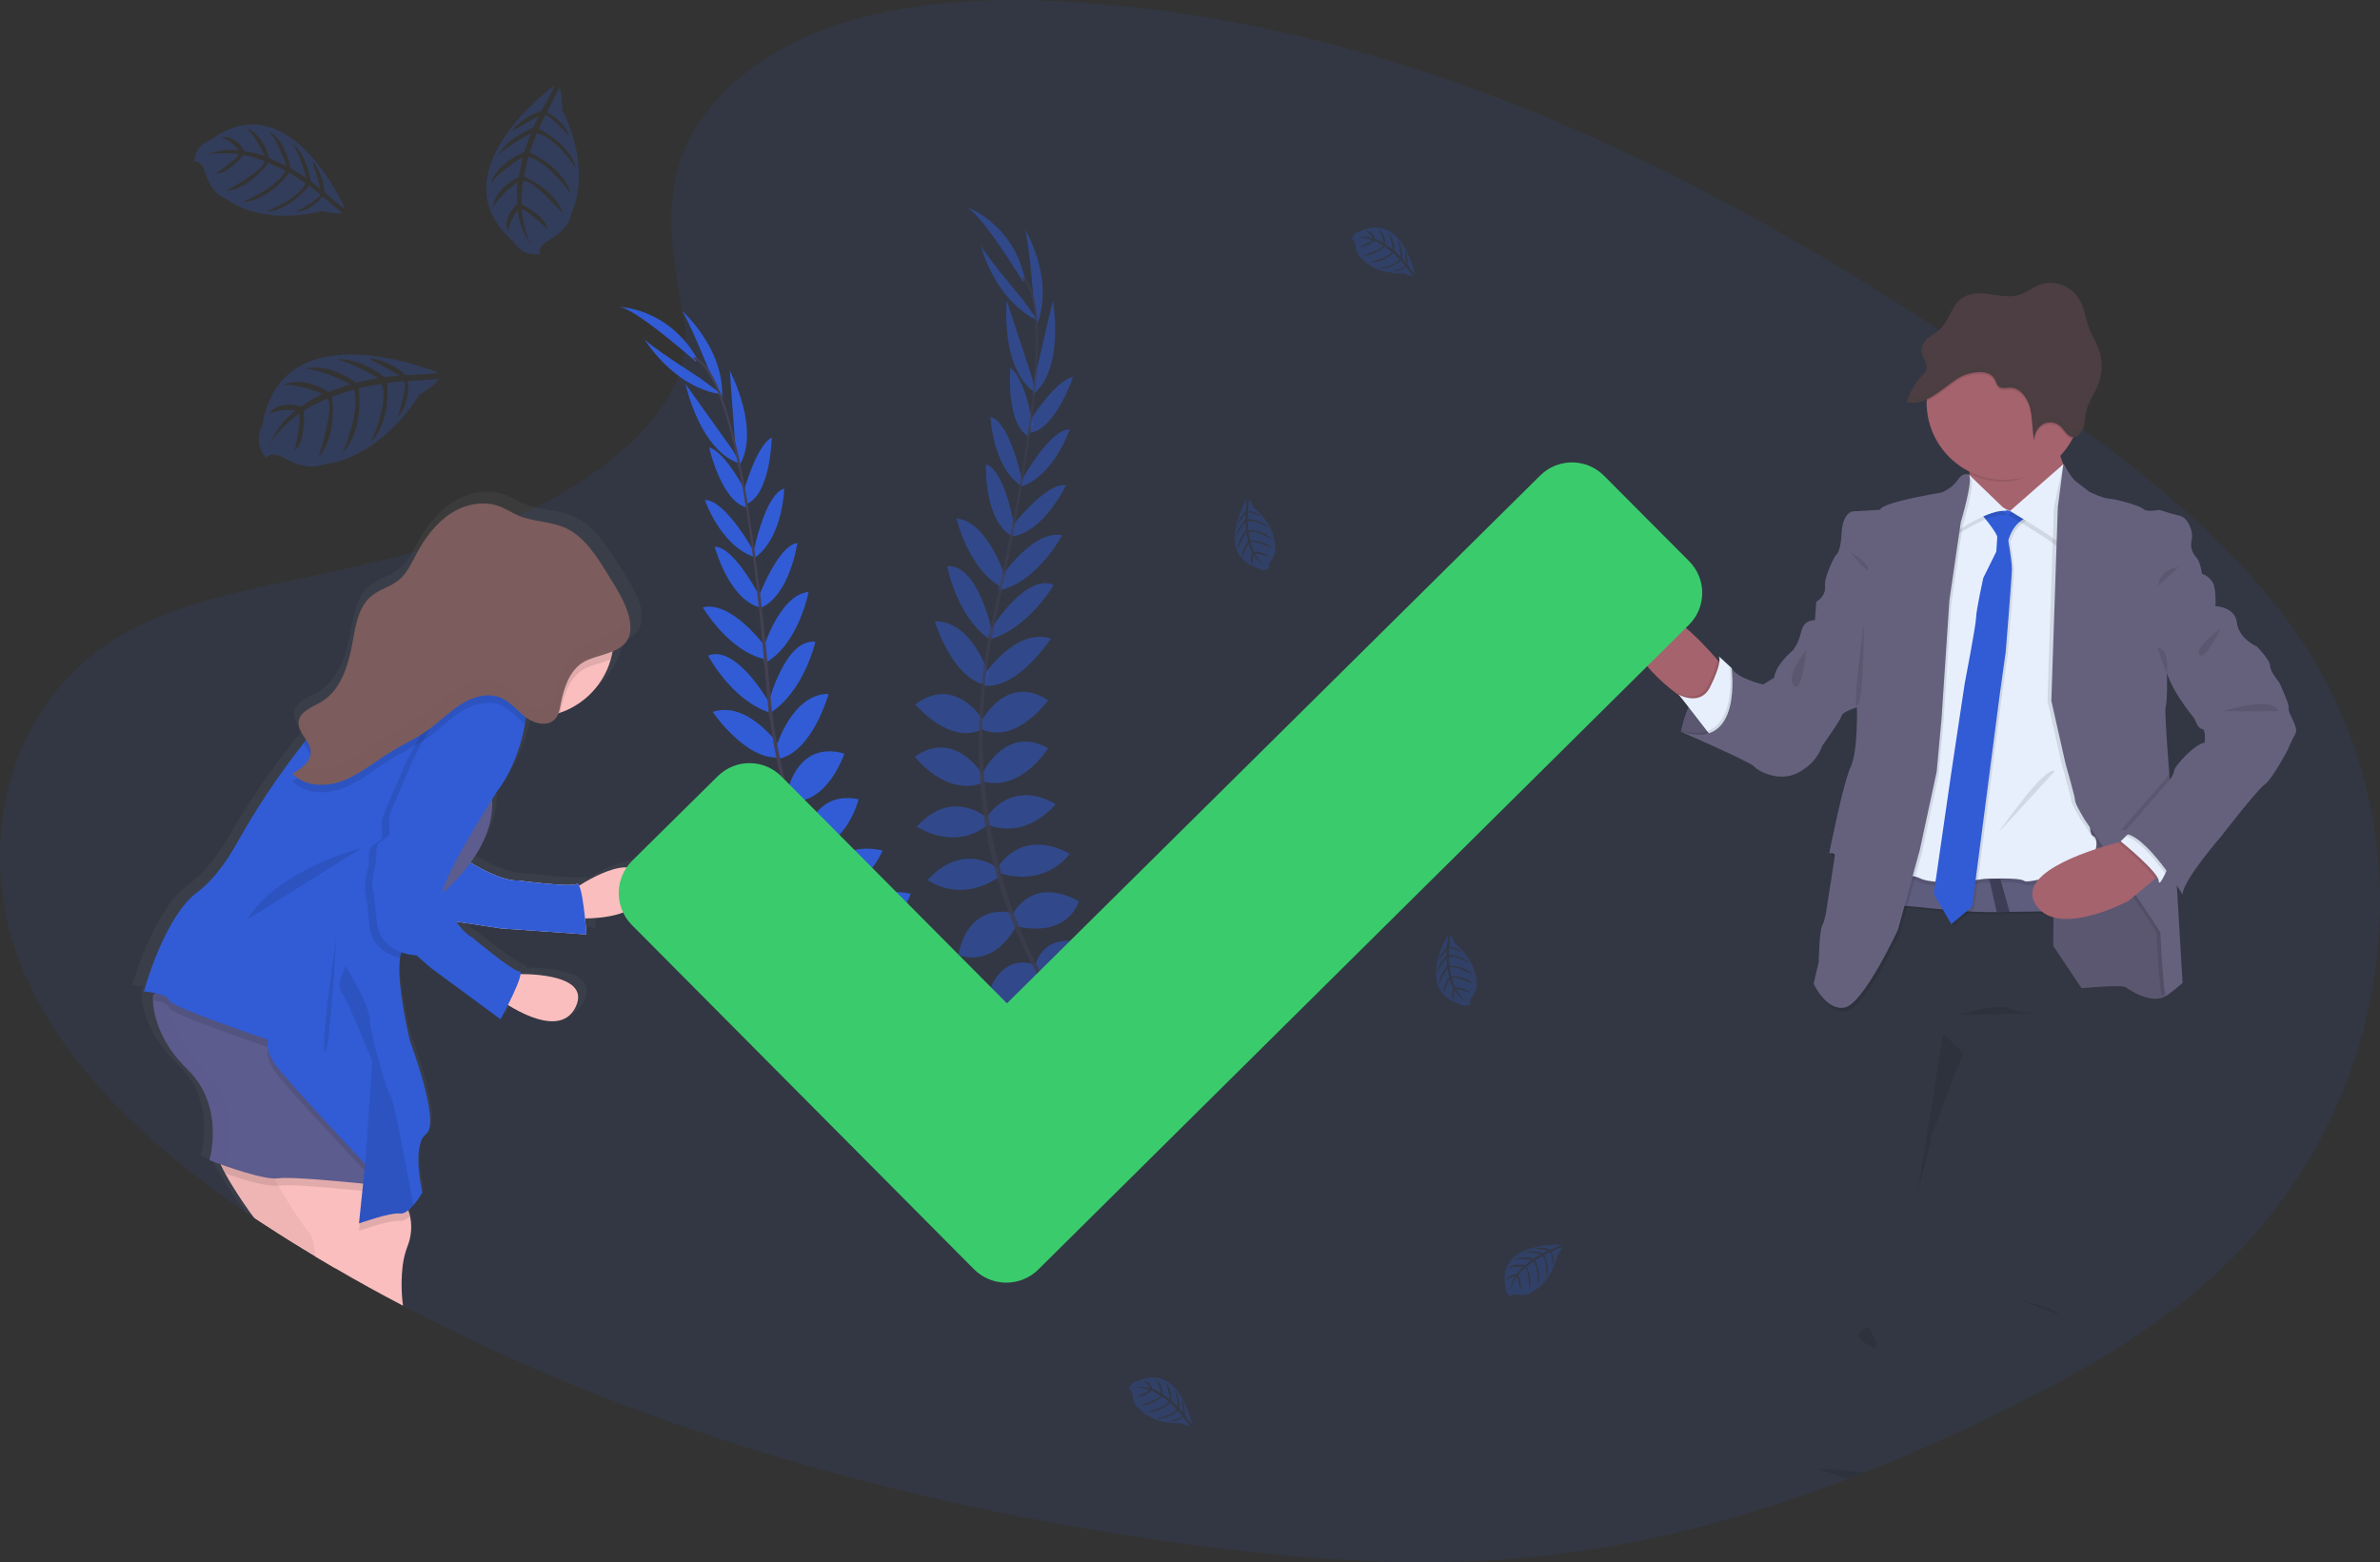 <svg width="524" height="344" viewBox="0 0 524 344" fill="none" xmlns="http://www.w3.org/2000/svg">
<rect x="0" y="0" width="524" height="344" fill="#333333" stroke="none"/>
<g clip-path="url(#clip0)">
<path opacity="0.1" d="M485.924 282.272C484.289 283.708 482.617 285.103 480.908 286.457C480.621 286.689 480.325 286.912 480.033 287.149C473.939 291.869 467.541 296.184 460.881 300.066L459.636 300.79C459.335 300.972 459.039 301.141 458.724 301.309C451.765 305.321 444.547 309.013 437.242 312.51L437.164 312.551L436.612 312.811C430.721 315.631 424.741 318.329 418.673 320.906L418.527 320.961C415.791 322.111 413.055 323.232 410.319 324.321C409.202 324.777 408.08 325.2 406.959 325.633C404.847 326.439 402.732 327.231 400.598 327.991L400.333 328.091L399.877 328.251L399.307 328.46C393.741 330.445 388.1 332.279 382.385 333.96L382.284 333.988C378.299 335.147 374.288 336.22 370.251 337.207L369.699 337.343C363.771 338.773 357.747 340.003 351.687 340.986L350.291 341.209C345.859 341.904 341.396 342.472 336.903 342.912C311.645 345.348 286.086 343.367 260.984 339.971C210.295 333.104 160.276 320.232 114.657 300.057C105.902 296.187 97.317 292.044 88.903 287.627C88.834 287.59 88.775 287.554 88.706 287.522C83.669 284.878 78.7 282.124 73.8 279.258C72.363 278.429 70.936 277.582 69.518 276.731C67.773 275.681 66.036 274.618 64.306 273.544C62.026 272.123 59.746 270.666 57.466 269.177L56.399 268.467L55.988 268.189C55.409 267.802 54.839 267.415 54.265 267.024C32.833 252.453 13.722 234.796 4.693 212.699C-5.741 187.201 0.935 154.873 26.777 139.802C35.66 134.612 45.984 131.793 56.417 129.466L57.484 129.23C59.249 128.843 61.014 128.469 62.769 128.096C68.921 126.794 75.104 125.501 81.228 124.057C84.42 123.306 87.58 122.518 90.722 121.667L92.008 121.312C99.585 119.282 106.995 116.676 114.174 113.516H114.22C114.99 113.175 115.752 112.82 116.5 112.456C116.983 112.228 117.466 112 117.95 111.75C125.702 107.898 133.91 102.557 140.225 96.192C140.732 95.681 141.224 95.162 141.703 94.643C142.072 94.238 142.437 93.828 142.788 93.419C147.216 88.264 150.28 82.541 150.864 76.467C151.06 74.426 150.968 72.367 150.59 70.352C149.874 66.532 149.181 62.794 148.671 59.147C147.718 52.294 147.394 45.742 148.716 39.426C150.061 32.988 153.112 26.791 158.935 20.781C159.814 19.87 160.761 18.96 161.776 18.049C166.485 13.924 171.814 10.562 177.567 8.087C178.279 7.783 178.995 7.48 179.715 7.176C195.712 0.711 214.932 -0.637 232.889 0.255C249.666 1.117 266.337 3.433 282.712 7.176C284.012 7.468 285.311 7.773 286.602 8.087C300.532 11.456 314.238 15.688 327.642 20.758C362.471 33.84 395.344 52.002 426.056 72.046C426.357 72.242 426.658 72.437 426.968 72.638C428.251 73.472 429.526 74.31 430.794 75.151C433.247 76.775 435.679 78.41 438.09 80.055L439.718 81.161C440.52 81.708 441.318 82.256 442.112 82.805L444.556 84.494C444.671 84.563 444.781 84.641 444.884 84.727L446.964 86.165C448.168 87.003 449.362 87.845 450.562 88.692L453.133 90.514C453.667 90.896 454.205 91.274 454.738 91.661L457.475 93.655L458.086 94.111C458.213 94.202 458.341 94.293 458.464 94.393L458.542 94.443C465.956 99.875 473.193 105.507 479.974 111.477L480.849 112.251L480.94 112.333C481.679 112.988 482.418 113.653 483.143 114.322C491.998 122.372 499.933 131.024 506.417 140.585C536.203 184.752 527.361 245.906 485.924 282.272Z" fill="#315CD5"/>
<path d="M370.072 161.075C370.072 161.075 372.726 147.188 381.253 147.115L387.491 159.928L383.296 162.774C383.296 162.774 374.285 163.061 370.072 161.075Z" fill="#65617D"/>
<path opacity="0.1" d="M387.473 159.91L383.296 162.774C383.296 162.774 376.939 162.974 372.398 161.863C371.598 161.678 370.819 161.414 370.072 161.075C370.072 161.075 370.072 160.998 370.118 160.852C370.116 160.834 370.116 160.816 370.118 160.798C370.51 159.055 371.05 157.349 371.732 155.698C371.992 155.074 372.293 154.432 372.612 153.79C373.861 151.391 375.617 149.037 378.02 147.871C378.908 147.437 379.874 147.184 380.861 147.129H381.116H381.239L381.381 147.411L383.488 151.741L387.473 159.91Z" fill="black"/>
<path d="M458.299 217.602C458.299 217.602 467.26 216.746 468.048 217.388C468.837 218.03 473.926 221.327 476.94 219.251C479.955 217.174 477.944 209.944 477.944 209.657C477.944 209.37 477.656 199.135 477.656 199.135L472.28 191.904L465.54 179.237L451.778 177.871L452.134 197.987L452.066 208.296L458.299 217.602Z" fill="#65617D"/>
<path opacity="0.1" d="M458.299 217.602C458.299 217.602 467.26 216.746 468.048 217.388C468.837 218.03 473.926 221.327 476.94 219.251C479.955 217.174 477.944 209.944 477.944 209.657C477.944 209.37 477.656 199.135 477.656 199.135L472.28 191.904L465.54 179.237L451.778 177.871L452.134 197.987L452.066 208.296L458.299 217.602Z" fill="black"/>
<path d="M379.443 146.741C379.443 146.741 378.736 155.474 373.264 155.611C373.264 155.611 371.722 154.7 369.643 153.129C364.855 149.555 357.263 142.68 359.36 136.282C362.37 127.121 376.994 144.023 376.994 144.023L378.12 145.28L379.443 146.741Z" fill="#A5636D"/>
<path opacity="0.1" d="M379.443 146.74C379.443 146.74 378.737 155.473 373.265 155.61C373.265 155.61 371.723 154.699 369.644 153.128L369.188 152.532C370.112 153.016 371.132 153.291 372.175 153.338C373.543 153.365 375.084 152.882 376.074 150.884C376.645 149.76 377.149 148.603 377.583 147.419C377.841 146.724 378.025 146.003 378.13 145.27L379.443 146.74Z" fill="black"/>
<path d="M377.076 162.559L375.849 160.984L371.745 155.679L369.616 152.97C370.539 153.452 371.557 153.725 372.598 153.771C373.966 153.803 375.508 153.316 376.497 151.317C377.071 150.194 377.575 149.037 378.006 147.852C378.686 145.922 378.672 144.929 378.43 144.592C378.189 144.255 379.954 145.89 380.802 146.696L380.834 146.723L381.226 147.096L381.376 147.388L383.451 151.536C383.451 151.536 383.451 151.595 383.451 151.709C383.643 153.025 384.34 161.375 377.076 162.559Z" fill="#E7EFFD"/>
<path d="M456.293 105.794L445.682 117.109C445.682 117.109 432.066 111.645 433.498 109.824C434.054 109.105 433.953 106.832 433.643 104.324C433.142 100.358 432.066 95.791 432.066 95.791C432.066 95.791 455.864 91.925 453.853 95.937C453.124 97.398 453.247 99.124 453.703 100.69C454.289 102.518 455.163 104.242 456.293 105.794Z" fill="#A5636D"/>
<path opacity="0.1" d="M453.853 95.918C453.124 97.379 452.773 97.521 453.229 99.105C450.119 102.438 446.161 106.085 441.24 106.085C438.604 106.09 436.003 105.482 433.643 104.309C433.142 100.344 432.066 95.777 432.066 95.777C432.066 95.777 455.864 91.906 453.853 95.918Z" fill="black"/>
<path d="M458.303 88.614C458.303 93.133 456.506 97.467 453.306 100.662C450.106 103.857 445.765 105.652 441.24 105.652C436.714 105.652 432.374 103.857 429.174 100.662C425.974 97.467 424.176 93.133 424.176 88.614C424.176 88.532 424.176 88.45 424.176 88.368C424.274 83.894 426.132 79.638 429.347 76.519C432.562 73.401 436.877 71.671 441.359 71.704C445.841 71.736 450.13 73.528 453.3 76.692C456.47 79.856 458.265 84.139 458.299 88.614H458.303Z" fill="#A5636D"/>
<path opacity="0.1" d="M460.771 201.005C458.491 201.005 450.985 201.087 442.577 201.219H442.472L439.695 201.265H439.608C429.635 201.424 419.809 199.48 415.864 199.849C407.474 200.636 418.874 192.108 418.874 192.108C425.124 193.622 431.553 194.272 437.98 194.039L440.393 193.911C448.012 193.483 455.673 192.768 459.677 191.566C459.955 193.788 460.361 197.007 460.771 201.005Z" fill="black"/>
<path d="M460.771 200.578C458.491 200.578 450.985 200.655 442.577 200.792H442.472L439.695 200.837H439.608C429.635 200.996 419.809 199.052 415.864 199.421C407.474 200.204 418.874 191.681 418.874 191.681C425.124 193.195 431.553 193.843 437.98 193.607L440.393 193.484C448.012 193.056 455.673 192.336 459.677 191.139C459.955 193.361 460.361 196.589 460.771 200.578Z" fill="#5F5D7E"/>
<path opacity="0.1" d="M436.648 110.533L423.456 116.689L413.283 195.269C413.283 195.269 419.302 192.537 422.745 194.267C426.188 195.997 436.794 194.413 436.794 194.413C436.794 194.413 444.546 193.957 445.682 194.841C446.817 195.724 460.31 191.262 460.31 191.262C460.31 191.262 462.745 185.821 460.88 184.965C459.015 184.109 461.455 175.644 461.455 175.644L460.31 118.952L458.03 111.667L451.865 107.947L445.558 112.956L442.549 113.388L436.648 110.533Z" fill="black"/>
<path d="M436.648 109.659L423.461 115.815L413.283 194.413C413.283 194.413 419.302 191.681 422.745 193.411C426.188 195.141 436.794 193.552 436.794 193.552C436.794 193.552 444.546 193.124 445.682 193.98C446.817 194.836 460.31 190.401 460.31 190.401C460.31 190.401 462.745 184.965 460.88 184.104C459.015 183.244 461.455 174.797 461.455 174.797L460.31 118.105L458.03 110.82L451.865 107.096L445.558 112.104L442.549 112.532L436.648 109.659Z" fill="#E7EFFD"/>
<path opacity="0.1" d="M436.434 113.311C436.434 113.311 440.237 117.819 440.164 118.753C440.091 119.686 439.95 121.899 439.95 121.899L437.104 127.7C437.104 127.7 435.526 134.93 435.526 136.433C435.526 137.935 433.018 150.962 433.018 150.962L430.009 170.996L426.206 197.268L430.077 203.925L434.665 200.059L440.752 153.252L442.043 144.018C442.043 144.018 443.411 127.413 443.411 125.696C443.411 123.98 442.622 119.467 442.622 119.467C442.622 119.467 443.557 115.174 447.428 114.172C451.3 113.17 447.141 113.953 447.141 113.953L444.92 112.164L442.982 112.952C442.982 112.952 437.583 111.308 436.434 113.311Z" fill="black"/>
<path d="M436.005 112.884C436.005 112.884 439.804 117.391 439.736 118.32C439.667 119.249 439.517 121.471 439.517 121.471L436.648 127.272C436.648 127.272 435.071 134.498 435.071 136C435.071 137.503 432.563 150.534 432.563 150.534L429.548 170.568L425.75 196.836L429.621 203.493L434.209 199.627L440.296 152.825L441.587 143.591C441.587 143.591 442.955 126.985 442.955 125.264C442.955 123.543 442.166 119.04 442.166 119.04C442.166 119.04 443.078 114.741 446.968 113.74C450.857 112.738 446.685 113.526 446.685 113.526L444.46 111.736L442.526 112.524C442.526 112.524 437.155 110.876 436.005 112.884Z" fill="#315CD5"/>
<path opacity="0.1" d="M433.498 105.365C433.498 105.365 432.923 105.793 432.782 108.657C432.64 111.521 430.629 117.964 430.629 117.964C430.629 117.964 438.085 112.81 441.815 113.383L433.498 105.365Z" fill="black"/>
<path d="M433.498 104.506C433.498 104.506 432.923 104.938 432.782 107.798C432.64 110.657 430.629 117.105 430.629 117.105C430.629 117.105 438.085 111.95 441.815 112.524L433.498 104.506Z" fill="#E7EFFD"/>
<path opacity="0.1" d="M453.858 103.076L442.12 113.385C442.12 113.385 452.015 119.254 453.306 120.67C454.596 122.086 455.887 106.641 455.887 106.641L453.858 103.076Z" fill="black"/>
<path d="M454.286 102.215L442.53 112.523C442.53 112.523 452.421 118.392 453.711 119.808C455.002 121.225 456.292 105.775 456.292 105.775L454.286 102.215Z" fill="#E7EFFD"/>
<path opacity="0.1" d="M433.912 105.366C433.912 105.366 432.622 104.72 431.404 106.582C430.186 108.444 427.893 109.314 427.893 109.314C427.893 109.314 414.842 111.39 414.34 113.107L408.248 113.462C408.248 113.462 406.096 113.722 405.895 118.275C405.695 122.828 404.527 123.21 404.527 123.21C404.527 123.21 402.015 127.65 402.247 129.94C402.48 132.23 400.309 133.378 400.309 133.378L409.288 156.617C409.288 156.617 409.575 166.211 407.92 169.717C406.265 173.223 403.187 188.759 403.187 188.759C403.187 188.759 404.477 188.472 404.404 189.332C404.331 190.193 402.826 199.568 402.826 199.568C402.826 199.568 402.398 203.288 401.682 204.576C400.966 205.865 400.893 212.595 400.893 212.595L399.712 217.462C399.712 217.462 402.448 223.545 406.598 222.685C410.747 221.824 418.28 205.578 418.28 205.578L423.082 188.044L426.812 170.719L427.888 158.981L429.607 132.995L432.115 115.816C432.115 115.816 434.929 106.582 433.912 105.366Z" fill="black"/>
<path d="M433.497 104.505C433.497 104.505 432.207 103.863 430.989 105.726C429.772 107.588 427.474 108.458 427.474 108.458C427.474 108.458 414.427 110.534 413.926 112.25L407.834 112.61C407.834 112.61 405.681 112.897 405.467 117.405C405.253 121.912 404.099 122.345 404.099 122.345C404.099 122.345 401.591 126.784 401.819 129.075C402.047 131.365 399.885 132.508 399.885 132.508L408.832 155.756C408.832 155.756 409.119 165.35 407.464 168.856C405.809 172.362 402.735 187.897 402.735 187.897C402.735 187.897 404.026 187.611 403.953 188.471C403.88 189.332 402.375 198.707 402.375 198.707C402.375 198.707 401.947 202.427 401.231 203.715C400.515 205.004 400.442 211.734 400.442 211.734L399.302 216.624C399.302 216.624 402.038 222.707 406.183 221.851C410.328 220.995 417.87 204.74 417.87 204.74L422.672 187.205L426.402 169.903L427.474 158.165L429.197 132.184L431.705 115.005C431.705 115.005 434.501 105.726 433.497 104.505Z" fill="#65617D"/>
<path opacity="0.1" d="M387.473 159.908L383.296 162.772C383.296 162.772 376.939 162.972 372.398 161.861L370.081 160.837L369.625 160.632L370.104 160.782C372.503 161.493 374.377 161.479 375.841 160.987C381.728 159.011 381.075 149.308 380.857 147.114C380.857 146.895 380.82 146.754 380.811 146.699C380.81 146.69 380.81 146.681 380.811 146.672L380.847 146.727C380.926 146.86 381.016 146.987 381.116 147.104C381.199 147.203 381.287 147.295 381.381 147.382L383.456 151.53C383.456 151.53 383.456 151.589 383.456 151.703L387.473 159.908Z" fill="black"/>
<path d="M401.883 131.934L399.877 132.507L399.589 136.605C399.589 136.605 397.223 136.25 396.58 139.041C395.937 141.832 394.788 143.139 394.788 143.139C394.788 143.139 390.843 146.431 390.629 149.222L388.189 150.725C388.189 150.725 382.526 149.436 381.235 147.146C381.235 147.146 383.816 165.614 370.054 161.106C370.054 161.106 385.467 167.836 386.183 168.765C386.899 169.693 391.632 172.407 395.932 170.131C400.232 167.854 401.167 164.261 401.167 164.261C401.167 164.261 405.326 158.465 405.467 157.605C405.609 156.744 408.837 155.742 408.837 155.742L415.002 140.858L401.883 131.934Z" fill="#65617D"/>
<path opacity="0.1" d="M452.207 111.663L454.286 102.215C454.286 102.215 455.198 105.293 456.151 106.008C457.104 106.723 459.234 108.371 459.234 108.371C459.234 108.371 462.316 109.805 463.388 109.805C464.46 109.805 470.274 111.308 470.99 112.082C471.706 112.856 474.574 112.296 474.574 112.296C474.574 112.296 476.94 113.083 479.02 113.584C481.099 114.085 482.102 117.523 481.669 118.88C481.496 119.556 481.498 120.265 481.673 120.941C481.848 121.617 482.192 122.238 482.672 122.745C483.534 123.606 483.963 126.388 483.963 126.388C485.019 126.731 485.896 127.478 486.402 128.464C487.118 130.04 486.904 133.473 486.904 133.473L476.225 148.498C476.225 148.498 476.366 154.295 475.937 155.583C475.509 156.872 477.442 178.777 477.442 178.777L479.663 216.428C479.663 216.428 476.726 218.932 476.079 219.219C475.431 219.506 474.788 205.905 474.788 205.404C474.788 204.904 458.231 180.635 458.231 180.635C458.231 180.635 456.005 177.056 456.005 176.268C456.005 175.481 453.926 168.255 453.926 168.255L450.784 154.326L452.207 111.663Z" fill="black"/>
<path d="M487.794 132.676C487.794 133.168 487.766 133.496 487.766 133.496L477.091 148.522C477.091 148.522 477.237 154.322 476.809 155.611C476.558 156.358 477.105 164.062 477.611 170.386C477.971 174.939 478.313 178.801 478.313 178.801L479.253 194.773L480.53 216.456C480.53 216.456 477.593 218.96 476.95 219.247C476.307 219.534 475.66 205.933 475.66 205.428C475.66 204.922 459.088 180.654 459.088 180.654C459.088 180.654 456.868 177.07 456.868 176.283C456.868 175.495 454.788 168.264 454.788 168.264L451.637 154.309L453.069 111.645L454.287 102.197C454.287 102.197 456.079 105.28 457.023 105.99C457.967 106.7 460.101 108.353 460.101 108.353C460.101 108.353 463.183 109.787 464.26 109.787C465.336 109.787 471.141 111.29 471.861 112.064C472.582 112.838 475.445 112.278 475.445 112.278C475.445 112.278 477.807 113.066 479.887 113.567C481.966 114.067 482.969 117.505 482.541 118.862C482.366 119.538 482.367 120.248 482.543 120.924C482.718 121.6 483.062 122.221 483.544 122.728C484.401 123.584 484.834 126.37 484.834 126.37C485.889 126.715 486.766 127.461 487.274 128.447C487.762 129.576 487.807 131.561 487.794 132.676Z" fill="#65617D"/>
<path opacity="0.1" d="M410.323 324.322C409.206 324.777 408.084 325.201 406.962 325.633C403.447 324.609 400.163 323.402 400.163 323.402C403.564 323.524 406.956 323.831 410.323 324.322Z" fill="black"/>
<path opacity="0.1" d="M444.25 286.105C444.25 286.105 452.782 288.109 453.283 289.47L444.25 286.105Z" fill="black"/>
<path opacity="0.1" d="M411.345 292.262C411.345 292.262 406.899 293.55 411.204 296.127C415.509 298.705 411.345 292.262 411.345 292.262Z" fill="black"/>
<path opacity="0.1" d="M431.057 223.453C431.559 223.453 439.375 220.875 442.097 222.023C444.82 223.17 448.194 223.166 448.194 223.166L431.057 223.453Z" fill="black"/>
<path opacity="0.1" d="M432.088 231.649L432.011 232.36L425.326 249.817C425.326 249.817 424.25 255.112 423.315 258.117C422.729 260.16 422.263 262.235 421.92 264.332L427.848 227.697L432.088 231.649Z" fill="black"/>
<path d="M442.471 200.793L439.694 200.839H439.608L437.98 193.622C438.778 193.585 439.585 193.544 440.392 193.494L442.471 200.793Z" fill="#3F3D56"/>
<path d="M476.293 192.036L474.51 193.507L468.569 198.411C468.569 198.411 452.44 207.003 447.998 198.839C444.081 191.649 462.367 186.518 466.772 185.398C467.369 185.247 467.711 185.17 467.711 185.17L476.293 192.036Z" fill="#A5636D"/>
<path opacity="0.1" d="M407.405 121.686C407.405 121.686 410.556 123.12 411.272 125.123C411.988 127.127 407.405 121.686 407.405 121.686Z" fill="black"/>
<path opacity="0.1" d="M397.652 143.162C397.652 143.162 393.064 148.744 394.916 150.903C396.767 153.061 397.652 143.162 397.652 143.162Z" fill="black"/>
<path opacity="0.1" d="M479.663 124.836C479.663 124.836 475.363 125.264 475.217 128.988L479.663 124.836Z" fill="black"/>
<path opacity="0.1" d="M439.804 183.531C440.26 183.103 450.128 168.505 452.421 169.789L439.804 183.531Z" fill="black"/>
<path opacity="0.1" d="M458.303 88.616C458.306 91.421 457.612 94.184 456.283 96.657H456.156C455.075 96.429 454.514 95.172 453.689 94.38C453.181 93.898 452.534 93.586 451.84 93.489C451.146 93.392 450.439 93.514 449.817 93.838C449.189 94.213 448.678 94.755 448.342 95.405C448.006 96.054 447.858 96.784 447.916 97.513C447.368 95.236 447.542 92.782 447.004 90.487C446.466 88.192 444.865 85.865 442.667 85.825C441.719 85.825 440.615 86.175 439.931 85.465C439.516 85.037 439.434 84.363 439.124 83.844C437.551 81.308 432.772 82.592 430.82 83.894C428.868 85.196 426.602 87.272 424.176 88.388C424.274 83.913 426.132 79.657 429.347 76.539C432.562 73.421 436.877 71.691 441.359 71.723C445.841 71.755 450.13 73.547 453.3 76.712C456.47 79.876 458.265 84.158 458.299 88.634L458.303 88.616Z" fill="black"/>
<path d="M439.129 83.397C439.439 83.916 439.521 84.59 439.936 85.017C440.62 85.723 441.723 85.359 442.672 85.377C444.87 85.414 446.475 87.74 447.008 90.035C447.542 92.33 447.369 94.77 447.92 97.061C447.864 96.333 448.012 95.604 448.348 94.955C448.684 94.307 449.194 93.765 449.822 93.391C450.442 93.067 451.149 92.944 451.842 93.041C452.536 93.139 453.182 93.45 453.689 93.933C454.514 94.716 455.057 95.973 456.16 96.209C457.264 96.446 458.285 95.399 458.677 94.26C459.07 93.122 459.038 91.875 459.293 90.695C459.781 88.46 461.24 86.629 462.029 84.508C462.991 81.924 462.965 79.078 461.956 76.512C461.418 75.146 460.62 73.958 460.073 72.615C459.252 70.575 459.033 68.275 458.03 66.331C456.343 63.076 452.366 61.45 449.101 62.688C447.542 63.276 446.188 64.41 444.605 64.915C442.489 65.594 440.223 65.084 438.03 64.778C435.836 64.473 433.41 64.446 431.646 65.885C429.617 67.542 429.06 70.657 427.154 72.478C426.352 73.243 425.357 73.73 424.514 74.436C423.67 75.142 422.941 76.193 423.036 77.341C423.164 78.825 424.619 80.173 424.081 81.543C423.887 81.942 423.616 82.298 423.283 82.591C421.687 84.264 420.5 86.281 419.812 88.487C423.652 89.685 427.802 85.459 430.807 83.478C432.781 82.144 437.56 80.856 439.129 83.397Z" fill="#4C3E42"/>
<path opacity="0.1" d="M476.293 192.037L474.51 193.507C472.937 190.889 466.475 185.662 466.475 185.662L466.753 185.394C467.351 185.243 467.693 185.166 467.693 185.166L476.293 192.037Z" fill="black"/>
<path d="M478.017 189.4C478.017 189.4 477.374 190.994 476.713 192.374C476.051 193.753 475.345 195.001 475.29 193.986C475.217 191.978 466.904 185.248 466.904 185.248L468.03 184.155L469.339 182.885L478.017 189.4Z" fill="#E7EFFD"/>
<path opacity="0.1" d="M478.304 178.806L479.243 194.778C477.018 191.322 470.903 182.457 466.972 182.744L476.507 171.816C476.906 171.376 477.271 170.907 477.602 170.414C477.962 174.958 478.304 178.806 478.304 178.806Z" fill="black"/>
<path opacity="0.1" d="M478.017 189.4C478.017 189.4 477.374 190.994 476.713 192.374C474.214 188.95 470.785 184.911 468.049 184.155L469.358 182.885L478.017 189.4Z" fill="black"/>
<path d="M485.185 131.479L487.766 133.482C487.766 133.482 492.066 133.555 492.495 137.125C492.924 140.694 496.868 142.352 496.868 142.352C496.868 142.352 499.809 145.284 499.809 146.645C499.809 148.007 502.03 150.438 502.03 150.652C502.03 150.866 504.182 155.233 503.895 156.02C503.608 156.808 506.175 160.246 505.4 161.534C504.752 162.69 504.178 163.885 503.681 165.113C503.681 165.113 500.311 171.556 498.587 172.772C496.863 173.987 488.984 184.223 488.984 184.223C488.984 184.223 480.525 193.958 480.525 196.972C480.525 196.972 472.28 183.226 467.406 183.586L476.941 172.635C476.941 172.635 478.587 170.846 478.66 169.771C478.733 168.697 483.247 163.756 485.4 163.542C485.4 163.542 485.755 160.605 484.825 160.537C483.895 160.469 483.106 158.174 483.106 158.174C483.106 158.174 476.795 150.73 476.722 146.003C476.649 141.277 485.185 131.479 485.185 131.479Z" fill="#65617D"/>
<path opacity="0.1" d="M488.984 138.309C488.984 138.309 482.96 142.743 484.25 144.178C485.541 145.612 488.984 138.309 488.984 138.309Z" fill="black"/>
<path opacity="0.1" d="M489.271 156.618C489.271 156.618 500.452 153.039 501.583 156.618H489.271Z" fill="black"/>
<path opacity="0.1" d="M410.379 137.434C410.379 137.434 410.379 153.752 408.979 155.364C407.579 156.976 410.379 137.434 410.379 137.434Z" fill="black"/>
<path opacity="0.1" d="M475.003 142.693L477.082 148.526C477.082 148.526 477.907 142.803 475.003 142.693Z" fill="black"/>
<g opacity="0.1">
<path opacity="0.1" d="M424.337 80.127C424.861 78.784 423.489 77.468 423.306 76.029C423.126 76.435 423.048 76.879 423.078 77.322C423.169 78.411 423.99 79.421 424.186 80.428C424.246 80.332 424.296 80.232 424.337 80.127Z" fill="black"/>
<path opacity="0.1" d="M448.108 95.544C447.593 93.268 447.743 90.895 447.223 88.642C446.703 86.388 445.085 84.016 442.887 83.979C441.938 83.979 440.835 84.325 440.151 83.62C439.736 83.192 439.654 82.518 439.344 81.999C437.775 79.462 432.996 80.746 431.04 82.049C428.108 83.993 424.081 88.063 420.319 87.144C420.141 87.576 419.973 88.013 419.831 88.464C423.671 89.662 427.82 85.436 430.825 83.456C432.782 82.158 437.556 80.869 439.129 83.41C439.439 83.929 439.521 84.603 439.936 85.031C440.62 85.737 441.724 85.373 442.672 85.391C444.87 85.427 446.475 87.754 447.009 90.049C447.542 92.344 447.369 94.784 447.921 97.074C447.88 96.557 447.944 96.037 448.108 95.544Z" fill="black"/>
<path opacity="0.1" d="M458.887 92.859C458.495 93.997 457.474 95.04 456.37 94.807C455.267 94.575 454.729 93.323 453.903 92.531C453.394 92.05 452.748 91.74 452.054 91.643C451.36 91.547 450.653 91.669 450.032 91.993C449.434 92.349 448.942 92.858 448.608 93.467C448.274 94.076 448.109 94.764 448.13 95.459C448.418 94.584 449.019 93.846 449.817 93.387C450.438 93.062 451.145 92.94 451.838 93.037C452.532 93.135 453.177 93.446 453.684 93.929C454.51 94.712 455.052 95.968 456.156 96.205C457.259 96.442 458.281 95.395 458.673 94.256C458.875 93.586 459.007 92.896 459.065 92.198C459.018 92.421 458.958 92.642 458.887 92.859Z" fill="black"/>
<path opacity="0.1" d="M462.258 83.11C461.45 85.232 459.978 87.062 459.522 89.293C459.421 89.749 459.366 90.204 459.312 90.659C459.8 88.437 461.254 86.611 462.048 84.494C462.407 83.541 462.63 82.541 462.709 81.525C462.601 82.065 462.45 82.594 462.258 83.11Z" fill="black"/>
</g>
<path d="M358.658 134.939C358.756 134.939 358.836 134.86 358.836 134.762C358.836 134.663 358.756 134.584 358.658 134.584C358.56 134.584 358.48 134.663 358.48 134.762C358.48 134.86 358.56 134.939 358.658 134.939Z" fill="#E6E8EC"/>
<path d="M215.351 234.668C215.351 234.668 220.367 231.076 225.579 233.302C225.579 233.302 224.12 236.389 217.645 236.348L215.351 234.668Z" fill="#315CD5"/>
<path d="M214.726 234.877C214.726 234.877 213.386 240.901 217.462 244.808C217.462 244.808 219.742 242.258 217.157 236.325L214.726 234.877Z" fill="#315CD5"/>
<path d="M208.078 229.396C208.078 229.396 208.265 224.31 219.797 225.553C219.797 225.553 219.979 228.827 216.012 230.53C212.045 232.233 210.152 230.999 208.078 229.396Z" fill="#315CD5"/>
<path d="M207.372 229.373C207.372 229.373 202.584 231.112 207.317 241.689C207.317 241.689 210.509 240.852 210.892 236.558C211.275 232.264 209.533 230.867 207.372 229.373Z" fill="#315CD5"/>
<path d="M200.604 222.443C200.604 222.443 199.628 214.125 211.384 214.53C211.384 214.53 212.505 222.052 202.752 224.369L200.604 222.443Z" fill="#315CD5"/>
<path d="M192.496 213.319C192.496 213.319 193.741 203.798 205.565 206.171C205.565 206.171 205.921 214.366 194.493 215.5L192.496 213.319Z" fill="#315CD5"/>
<path d="M186.463 203.793C186.463 203.793 188.798 194.459 200.513 196.795C200.513 196.795 198.069 205.182 187.289 205.446L186.463 203.793Z" fill="#315CD5"/>
<path d="M180.722 194.486C180.722 194.486 183.002 184.824 194.297 187.27C194.297 187.27 190.905 196.494 181.529 196.089L180.722 194.486Z" fill="#315CD5"/>
<path d="M176.906 185.584C176.906 185.584 178.479 173.823 189.04 175.999C189.04 175.999 186.414 186.754 177.75 187.255L176.906 185.584Z" fill="#315CD5"/>
<path d="M173.239 174.788C173.239 174.788 175.214 162.909 185.907 165.932C185.907 165.932 182.191 177.229 174.051 176.405L173.239 174.788Z" fill="#315CD5"/>
<path d="M170.836 164.717C170.836 164.717 174.238 152.783 182.427 152.787C182.427 152.787 178.962 165.386 171.611 167.052L170.836 164.717Z" fill="#315CD5"/>
<path d="M169.181 154.842C169.181 154.842 172.829 140.494 179.523 141.332C179.523 141.332 177.038 152.287 169.491 157.041L169.181 154.842Z" fill="#315CD5"/>
<path d="M168 143.026C168 143.026 171.475 131.051 178.032 130.332C178.032 130.332 175.802 142.066 168.269 146.091L168 143.026Z" fill="#315CD5"/>
<path d="M166.782 132.029C166.782 132.029 171.228 120.009 175.56 119.576C175.56 119.576 173.878 131.31 167.289 133.955L166.782 132.029Z" fill="#315CD5"/>
<path d="M165.843 121.785C165.843 121.785 168.365 108.813 172.656 107.584C172.656 107.584 172.469 118.12 166.318 122.728L165.843 121.785Z" fill="#315CD5"/>
<path d="M163.695 108.411C163.695 108.411 166.472 98.043 169.924 96.35C169.924 96.35 169.692 108.452 164.607 110.883L163.695 108.411Z" fill="#315CD5"/>
<path d="M162.004 99.638L160.672 81.594C160.672 81.594 167.745 94.98 162.592 102.794L162.004 99.638Z" fill="#315CD5"/>
<path d="M156.244 81.876C156.244 81.876 151.018 68.868 149.86 68.176C149.86 68.176 159.436 76.372 158.98 87.422L156.244 81.876Z" fill="#315CD5"/>
<path d="M200.28 222.393C200.28 222.393 191.926 221.628 192.623 233.348C192.623 233.348 200.184 234.259 202.263 224.488L200.28 222.393Z" fill="#315CD5"/>
<path d="M192.09 213.018C192.09 213.018 182.482 213.355 183.727 225.311C183.727 225.311 191.844 226.44 194.074 215.194L192.09 213.018Z" fill="#315CD5"/>
<path d="M186.4 204.575C186.4 204.575 177.522 200.824 172.346 211.574C172.346 211.574 180.531 214.67 187.234 206.246L186.4 204.575Z" fill="#315CD5"/>
<path d="M180.531 194.581C180.531 194.581 171.433 190.579 166.586 201.074C166.586 201.074 176.012 203.915 181.329 196.184L180.531 194.581Z" fill="#315CD5"/>
<path d="M177.029 185.834C177.029 185.834 168.123 177.966 161.584 186.517C161.584 186.517 170.622 192.924 177.494 187.642L177.029 185.834Z" fill="#315CD5"/>
<path d="M173.719 174.493C173.719 174.493 164.749 166.439 158.283 175.468C158.283 175.468 168.251 181.974 174.092 176.237L173.719 174.493Z" fill="#315CD5"/>
<path d="M171.712 164.338C171.712 164.338 164.648 154.13 156.901 156.762C156.901 156.762 164.233 167.58 171.73 166.779L171.712 164.338Z" fill="#315CD5"/>
<path d="M169.372 154.769C169.372 154.769 162.154 141.838 155.897 144.37C155.897 144.37 161.123 154.318 169.632 156.977L169.372 154.769Z" fill="#315CD5"/>
<path d="M168.433 142.333C168.433 142.333 161.137 132.221 154.725 133.737C154.725 133.737 160.763 144.041 169.217 145.311L168.433 142.333Z" fill="#315CD5"/>
<path d="M167.503 131.77C167.503 131.77 161.712 120.332 157.357 120.387C157.357 120.387 160.371 131.852 167.216 133.732L167.503 131.77Z" fill="#315CD5"/>
<path d="M166.048 121.522C166.048 121.522 159.664 109.957 155.186 110.107C155.186 110.107 158.615 120.074 165.888 122.569L166.048 121.522Z" fill="#315CD5"/>
<path d="M164.675 109.095C164.675 109.095 159.855 99.506 156.135 98.545C156.135 98.545 158.811 110.351 164.288 111.704L164.675 109.095Z" fill="#315CD5"/>
<path d="M161.461 99.314L150.946 84.58C150.946 84.58 154.065 99.387 163.021 102.133L161.461 99.314Z" fill="#315CD5"/>
<path d="M154.014 83.178C154.014 83.178 142.158 75.66 141.702 74.394C141.702 74.394 148.023 85.322 158.985 86.866L154.014 83.178Z" fill="#315CD5"/>
<path d="M153.185 79.627C153.185 79.627 139.441 67.411 136.058 67.552C136.058 67.552 147.002 67.634 153.477 78.935L153.185 79.627Z" fill="#315CD5"/>
<path d="M164.621 110.99L164.137 111.072C160.9 91.698 156.841 80.329 152.669 79.063L152.81 78.607C157.22 79.937 161.301 91.142 164.621 110.99Z" fill="#444053"/>
<path d="M170.066 157.405L169.341 157.496C169.117 155.675 168.93 153.826 168.775 151.978C167.462 135.887 165.816 121.13 163.973 110.088L164.375 109.551C166.199 120.611 168.191 135.805 169.509 151.896C169.655 153.758 169.847 155.611 170.066 157.405Z" fill="#444053"/>
<path d="M229.323 243.419C229.191 243.365 216.126 238.133 202.268 224.979C194.155 217.282 187.313 208.35 181.999 198.515C175.355 186.222 171.005 170.959 169.172 156.043L169.947 156.371C174.051 189.846 190.257 212.221 202.911 224.241C216.632 237.277 229.551 242.454 229.678 242.513L229.323 243.419Z" fill="#444053"/>
<g opacity="0.7">
<path opacity="0.7" d="M238.403 228.566C238.403 228.566 244.267 226.631 248.571 230.291C248.571 230.291 246.259 232.809 240.09 230.842L238.403 228.566Z" fill="#315CD5"/>
<path opacity="0.7" d="M237.741 228.576C237.741 228.576 234.668 233.931 237.404 238.876C237.404 238.876 240.336 237.113 239.638 230.68L237.741 228.576Z" fill="#315CD5"/>
<path opacity="0.7" d="M233.026 221.373C233.026 221.373 234.722 216.569 245.338 221.186C245.338 221.186 244.535 224.374 240.24 224.829C235.944 225.284 234.531 223.518 233.026 221.373Z" fill="#315CD5"/>
<path opacity="0.7" d="M232.36 221.176C232.36 221.176 227.267 221.417 228.639 232.918C228.639 232.918 231.913 233.064 233.578 229.085C235.242 225.105 233.979 223.207 232.36 221.176Z" fill="#315CD5"/>
<path opacity="0.7" d="M227.959 212.525C227.959 212.525 229.51 204.293 240.609 208.172C240.609 208.172 239.437 215.685 229.437 215.002L227.959 212.525Z" fill="#315CD5"/>
<path opacity="0.7" d="M222.94 201.392C222.94 201.392 226.966 192.673 237.532 198.451C237.532 198.451 235.439 206.36 224.185 204.065L222.94 201.392Z" fill="#315CD5"/>
<path opacity="0.7" d="M220.017 190.506C220.017 190.506 225.033 182.287 235.521 187.997C235.521 187.997 230.687 195.282 220.318 192.35L220.017 190.506Z" fill="#315CD5"/>
<path opacity="0.7" d="M217.312 179.915C217.312 179.915 222.356 171.364 232.429 177.056C232.429 177.056 226.442 184.856 217.6 181.682L217.312 179.915Z" fill="#315CD5"/>
<path opacity="0.7" d="M216.323 170.282C216.323 170.282 221.339 159.514 230.751 164.736C230.751 164.736 225.037 174.22 216.615 172.126L216.323 170.282Z" fill="#315CD5"/>
<path opacity="0.7" d="M216.035 158.888C216.035 158.888 221.462 148.133 230.769 154.198C230.769 154.198 223.851 163.878 216.322 160.65L216.035 158.888Z" fill="#315CD5"/>
<path opacity="0.7" d="M216.747 148.548C216.747 148.548 223.551 138.167 231.367 140.603C231.367 140.603 224.303 151.603 216.775 151.011L216.747 148.548Z" fill="#315CD5"/>
<path opacity="0.7" d="M218.106 138.636C218.106 138.636 225.858 126.019 232.004 128.815C232.004 128.815 226.364 138.531 217.754 140.83L218.106 138.636Z" fill="#315CD5"/>
<path opacity="0.7" d="M220.504 127.003C220.504 127.003 227.39 116.608 233.856 117.865C233.856 117.865 228.233 128.406 219.838 130.013L220.504 127.003Z" fill="#315CD5"/>
<path opacity="0.7" d="M222.612 116.148C222.612 116.148 230.441 105.99 234.705 106.864C234.705 106.864 229.602 117.564 222.525 118.138L222.612 116.148Z" fill="#315CD5"/>
<path opacity="0.7" d="M224.767 106.085C224.767 106.085 231.037 94.451 235.506 94.551C235.506 94.551 232.186 104.568 224.936 107.127L224.767 106.085Z" fill="#315CD5"/>
<path opacity="0.7" d="M226.705 92.68C226.705 92.68 232.442 83.61 236.245 83.014C236.245 83.014 232.414 94.501 226.838 95.307L226.705 92.68Z" fill="#315CD5"/>
<path opacity="0.7" d="M227.7 83.798L231.804 66.182C231.804 66.182 234.572 81.057 227.335 87.004L227.7 83.798Z" fill="#315CD5"/>
<path opacity="0.7" d="M227.495 65.134C227.495 65.134 226.382 51.161 225.475 50.154C225.475 50.154 232.192 60.836 228.439 71.236L227.495 65.134Z" fill="#315CD5"/>
<path opacity="0.7" d="M227.668 212.372C227.668 212.372 219.916 209.153 217.097 220.568C217.097 220.568 224.033 223.705 228.953 214.972L227.668 212.372Z" fill="#315CD5"/>
<path opacity="0.7" d="M222.643 200.982C222.643 200.982 213.372 198.45 210.992 210.252C210.992 210.252 218.402 213.745 223.888 203.668L222.643 200.982Z" fill="#315CD5"/>
<path opacity="0.7" d="M219.724 191.236C219.724 191.236 212.369 185.016 204.22 193.745C204.22 193.745 211.11 199.131 220.021 193.08L219.724 191.236Z" fill="#315CD5"/>
<path opacity="0.7" d="M217.097 179.952C217.097 179.952 209.61 173.428 201.853 182.02C201.853 182.02 210.002 187.529 217.385 181.724L217.097 179.952Z" fill="#315CD5"/>
<path opacity="0.7" d="M216.364 170.558C216.364 170.558 210.203 160.4 201.416 166.619C201.416 166.619 208.133 175.425 216.268 172.42L216.364 170.558Z" fill="#315CD5"/>
<path opacity="0.7" d="M216.583 158.744C216.583 158.744 210.418 148.394 201.535 155.101C201.535 155.101 209.113 164.276 216.4 160.533L216.583 158.744Z" fill="#315CD5"/>
<path opacity="0.7" d="M217.687 148.453C217.687 148.453 213.988 136.614 205.803 136.819C205.803 136.819 209.583 149.331 216.975 150.811L217.687 148.453Z" fill="#315CD5"/>
<path opacity="0.7" d="M218.31 138.622C218.31 138.622 215.269 124.134 208.543 124.694C208.543 124.694 210.567 135.744 217.9 140.807L218.31 138.622Z" fill="#315CD5"/>
<path opacity="0.7" d="M221.12 126.469C221.12 126.469 217.167 114.631 210.591 114.176C210.591 114.176 213.291 125.814 220.979 129.534L221.12 126.469Z" fill="#315CD5"/>
<path opacity="0.7" d="M223.377 116.112C223.377 116.112 221.257 103.472 217.08 102.238C217.08 102.238 216.542 114.077 222.52 117.91L223.377 116.112Z" fill="#315CD5"/>
<path opacity="0.7" d="M225.064 105.894C225.064 105.894 222.406 92.954 218.096 91.779C218.096 91.779 218.397 102.311 224.604 106.855L225.064 105.894Z" fill="#315CD5"/>
<path opacity="0.7" d="M227.435 93.627C227.435 93.627 225.689 83.04 222.419 81.01C222.419 81.01 221.457 93.08 226.282 95.999L227.435 93.627Z" fill="#315CD5"/>
<path opacity="0.7" d="M227.28 83.333L221.63 66.144C221.63 66.144 220.194 81.211 227.928 86.493L227.28 83.333Z" fill="#315CD5"/>
<path opacity="0.7" d="M224.978 65.716C224.978 65.716 215.899 55.016 215.858 53.668C215.858 53.668 218.635 65.962 228.626 70.706L224.978 65.716Z" fill="#315CD5"/>
<path opacity="0.7" d="M225.242 62.078C225.242 62.078 215.762 46.329 212.474 45.459C212.474 45.459 222.907 48.792 225.698 61.505L225.242 62.078Z" fill="#315CD5"/>
<path opacity="0.7" d="M226.816 95.416L226.332 95.348C229.014 75.892 228.512 63.826 224.919 61.381L225.197 60.98C229.004 63.571 229.565 75.473 226.816 95.416Z" fill="#444053"/>
<path opacity="0.7" d="M218.188 141.349L217.468 141.217C217.796 139.419 218.165 137.575 218.576 135.781C222.114 120.031 224.96 105.452 226.469 94.347L227.012 93.955C225.48 105.06 222.835 120.154 219.287 135.922C218.886 137.743 218.512 139.56 218.188 141.349Z" fill="#444053"/>
<path opacity="0.7" d="M249.132 241.069C249.022 240.983 238.105 232.1 228.798 215.43C223.336 205.673 219.459 195.112 217.312 184.141C214.631 170.426 215.032 154.545 217.718 139.783L218.361 140.325C212.319 173.509 221.097 199.681 229.61 214.916C238.826 231.435 249.615 240.223 249.724 240.309L249.132 241.069Z" fill="#444053"/>
</g>
<path d="M140.157 199.125C139.085 199.566 137.971 199.899 136.833 200.118C134.843 200.49 132.824 200.68 130.8 200.687C130.859 201.22 130.905 201.716 130.95 202.167C131.06 203.405 131.124 204.257 131.124 204.257L128.985 204.111L111.347 202.909L101.032 201.384C101.53 202.051 102.071 202.685 102.651 203.282C103.252 203.917 103.947 204.456 104.712 204.88C104.712 204.88 114.019 212.407 115.629 212.475C115.857 212.475 115.93 212.703 115.893 213.063C119.81 213.063 131.99 213.632 128.611 220.402C128.052 221.609 127.066 222.568 125.843 223.093C121.935 224.746 116.039 221.773 113.002 219.947C112.706 220.525 112.423 221.063 112.172 221.522C111.657 222.492 111.297 223.134 111.297 223.134L110.991 222.916L95.341 211.788L91.912 208.883C90.905 208.837 89.907 208.664 88.943 208.368L88.487 208.223C88.468 208.262 88.451 208.303 88.437 208.345C88.312 208.701 88.219 209.066 88.159 209.438C88.159 209.493 88.159 209.548 88.159 209.602C88.095 210.026 88.052 210.453 88.031 210.882C88.031 211.173 88.009 211.483 88.009 211.792C87.981 217.994 90.471 227.961 90.471 227.961C90.471 227.961 96.923 244.393 94.634 248.186C94.516 248.378 94.361 248.546 94.178 248.678C93.371 249.261 92.888 250.299 92.637 251.533C91.784 255.558 93.28 261.7 93.28 261.7C93.28 261.7 93.143 261.928 92.911 262.283C92.407 263.086 91.84 263.847 91.214 264.559C91.118 264.669 91.018 264.783 90.913 264.887C90.631 265.184 90.326 265.458 90.001 265.707C90.061 265.884 90.124 266.067 90.188 266.262C90.252 266.458 90.334 266.763 90.398 267.036C90.906 269.274 90.707 271.614 89.828 273.734C89.23 275.28 88.844 276.898 88.679 278.547C88.382 281.565 88.46 284.609 88.912 287.608C88.843 287.571 88.784 287.535 88.715 287.503C83.672 284.871 78.7 282.123 73.8 279.257C72.363 278.429 70.936 277.582 69.518 276.73C67.773 275.68 66.035 274.617 64.306 273.543C62.026 272.122 59.746 270.665 57.466 269.176L56.399 268.466L55.988 268.188C55.409 267.801 54.839 267.414 54.264 267.023C51.907 263.981 49.753 260.786 47.817 257.461C47.493 256.883 47.201 256.332 46.959 255.826V255.799L46.804 255.467L46.161 255.239C44.953 254.816 44.187 254.52 44.187 254.52C44.745 252.488 45.012 250.388 44.98 248.282C44.944 244.184 43.808 238.72 39.13 234.34C32.217 227.815 31.264 221.372 31.163 218.9C31.163 218.727 31.163 218.572 31.163 218.444C31.161 218.236 31.17 218.028 31.191 217.821L31.72 217.315C30.379 217.047 29.121 216.924 29.121 216.924C29.121 216.924 33.708 200.35 41.433 194.818C45.263 192.086 48.45 187.533 50.703 183.626C54.812 176.566 59.427 169.811 64.511 163.414L65.902 161.661L66.308 161.147L66.394 161.042L66.504 160.896C66.315 160.611 66.124 160.329 65.929 160.049L65.801 159.863C65.195 158.952 64.675 158.042 64.757 156.953C64.757 156.953 64.757 156.931 64.757 156.921C64.757 156.844 64.757 156.771 64.757 156.689C64.776 156.508 64.81 156.328 64.857 156.152C64.873 156.181 64.891 156.208 64.912 156.234C65.564 154.34 68.077 153.502 69.928 152.455C74.292 150.005 76.153 144.646 77.087 139.66C77.812 135.781 78.414 131.433 81.424 128.942C83.367 127.339 85.984 126.811 87.949 125.222C89.086 124.219 90.027 123.013 90.722 121.666C91.178 120.892 91.57 120.09 91.994 119.316C93.937 115.81 96.49 112.55 99.869 110.451C103.248 108.352 107.535 107.537 111.237 108.949C112.665 109.491 113.973 110.315 115.341 110.92C116.186 111.264 117.059 111.535 117.95 111.731C120.736 112.382 123.668 112.55 126.285 113.711C130.54 115.596 133.308 119.767 135.834 123.729C137.143 125.777 139.199 128.773 140.367 131.788C140.367 131.678 140.367 131.578 140.367 131.474C140.93 132.801 141.239 134.222 141.279 135.662C141.301 136.276 141.235 136.889 141.083 137.484C140.663 139.032 139.591 140.011 138.246 140.73L138.032 140.835C137.744 140.983 137.449 141.115 137.147 141.231C137.102 141.481 137.052 141.736 136.997 141.982C136.974 142.087 136.947 142.196 136.919 142.301C136.86 142.556 136.792 142.806 136.719 143.057C135.744 146.311 133.843 149.212 131.247 151.407C129.449 152.943 127.371 154.118 125.127 154.868C124.967 154.923 124.799 154.964 124.639 155.014C124.504 155.395 124.31 155.753 124.065 156.075C123.887 156.301 123.678 156.502 123.444 156.671C123.299 156.77 123.146 156.858 122.988 156.935C122.95 156.959 122.908 156.979 122.865 156.994C121.224 157.732 118.976 157.154 117.393 156.052C117.311 155.997 117.234 155.933 117.156 155.874C117.156 156.134 117.115 156.407 117.07 156.689C117.024 156.972 116.992 157.145 116.942 157.381C116.892 157.618 116.873 157.732 116.842 157.9C116.81 158.069 116.787 158.183 116.759 158.315L116.705 158.547C115.801 162.942 114.078 167.128 111.625 170.886C111.269 171.424 110.884 171.943 110.471 172.439L109.34 174.16V174.392C109.555 178.353 108.25 182.046 106.408 185.224C105.791 186.278 105.114 187.295 104.379 188.27L104.634 188.421C107.188 189.873 112.222 192.455 115.405 192.236C115.405 192.236 127.444 193.789 128.839 193.01C129.03 192.901 129.217 193.051 129.391 193.374C131.338 192.191 135.816 189.682 139.35 189.349C141.821 189.113 143.832 189.937 144.206 192.992C144.58 196.047 142.738 198.019 140.157 199.125Z" fill="url(#paint0_linear)"/>
<path d="M74.259 261.737C75.03 263.05 75.49 264.522 75.604 266.039C75.718 267.557 75.482 269.08 74.916 270.493C73.808 273.266 73.685 276.722 73.799 279.258C72.362 278.429 70.935 277.582 69.517 276.731C67.772 275.681 66.035 274.618 64.305 273.544C62.025 272.123 59.745 270.666 57.465 269.177L56.398 268.467L55.987 268.189C55.952 268.123 55.907 268.062 55.855 268.007C55.244 267.361 51.683 262.261 49.567 258.391C49.184 257.68 48.851 257.025 48.587 256.424V256.392C48.13 255.381 47.916 254.571 48.053 254.202C48.219 253.621 48.5 253.08 48.88 252.611C49.26 252.141 49.731 251.753 50.265 251.47C52.891 250.104 57.105 251.365 61.273 253.373C64.859 255.183 68.295 257.273 71.551 259.625L71.92 259.893L71.957 259.921C73.325 260.89 74.118 261.532 74.118 261.532C74.118 261.532 74.177 261.605 74.259 261.737Z" fill="#FBBEBE"/>
<path opacity="0.05" d="M73.567 261.131C74.339 262.445 74.799 263.918 74.913 265.438C75.027 266.957 74.791 268.482 74.223 269.896C73.115 272.669 72.992 276.125 73.106 278.666C71.671 277.831 70.244 276.987 68.824 276.134C67.076 275.084 65.339 274.021 63.612 272.947C61.332 271.522 59.052 270.065 56.795 268.576L55.728 267.865L55.318 267.588C55.281 267.522 55.236 267.461 55.185 267.406C54.574 266.764 51.013 261.664 48.897 257.789C48.514 257.079 48.181 256.423 47.917 255.822V255.795C47.461 254.78 47.246 253.974 47.383 253.6C47.55 253.02 47.831 252.479 48.211 252.01C48.591 251.541 49.062 251.152 49.595 250.868C52.221 249.502 56.435 250.764 60.603 252.772C64.189 254.581 67.625 256.672 70.881 259.023L71.25 259.292L71.287 259.319C72.655 260.289 73.448 260.931 73.448 260.931C73.448 260.931 73.485 260.999 73.567 261.131Z" fill="black"/>
<path d="M90.356 272.173C90.223 272.952 90.008 273.715 89.713 274.449C89.208 275.77 88.861 277.145 88.678 278.547C88.319 281.523 88.331 284.531 88.715 287.503C83.671 284.872 78.699 282.123 73.799 279.258C72.362 278.429 70.935 277.582 69.517 276.73C69.198 274.308 68.742 272.177 68.226 271.654C67.551 270.943 63.698 265.443 61.304 261.104C60.994 260.557 60.725 260.029 60.474 259.528V259.506C60.379 259.305 60.287 259.114 60.201 258.923C59.585 257.602 59.257 256.573 59.421 256.077C59.741 254.998 60.4 254.05 61.3 253.372C65.344 250.422 73.753 254.415 80.21 258.381L80.37 258.477C81.592 259.237 82.75 259.988 83.79 260.689L84.396 261.099C87.068 262.921 88.842 264.337 88.842 264.337C89.283 265.015 89.637 265.747 89.895 266.513C90.048 266.945 90.174 267.386 90.274 267.833C90.59 269.26 90.617 270.735 90.356 272.173Z" fill="#FBBEBE"/>
<path opacity="0.1" d="M49.59 258.391C52.905 259.548 57.798 261.082 60.461 261.123C60.737 261.131 61.013 261.118 61.286 261.082C63.16 260.827 68.938 261.237 74.241 261.715C76.366 261.902 78.414 262.097 80.106 262.27L84.355 262.726V261.087C83.174 260.276 81.802 259.374 80.334 258.464C73.854 254.466 65.34 250.382 61.264 253.355C55.522 250.587 49.695 249.257 48.039 254.184C47.848 254.826 48.546 256.456 49.59 258.391Z" fill="black"/>
<path d="M33.662 220.23C33.753 222.685 34.674 229.054 41.272 235.488C49.69 243.684 46.101 255.468 46.101 255.468C46.101 255.468 56.133 259.402 60.461 259.506C60.737 259.515 61.013 259.501 61.286 259.465C63.881 259.106 74.196 260.057 80.124 260.654L84.374 261.109V226.268L37.889 214.994L33.68 219.183C33.651 219.531 33.645 219.881 33.662 220.23Z" fill="#5C5C8E"/>
<g opacity="0.1">
<path opacity="0.1" d="M83.613 260.676L84.374 260.753V261.126L80.124 260.671C75.87 260.243 69.367 259.633 65.076 259.455C68.045 259.191 77.872 260.097 83.613 260.676Z" fill="black"/>
<path opacity="0.1" d="M33.681 219.205L37.889 215.016L40.699 215.694L37.192 219.205C37.169 219.553 37.169 219.903 37.192 220.252C37.283 222.706 38.204 229.071 44.803 235.51C53.22 243.705 49.632 255.485 49.632 255.485C49.632 255.485 57.931 258.74 62.687 259.409C62.23 259.408 61.773 259.433 61.319 259.487C61.045 259.523 60.769 259.536 60.493 259.528C56.166 259.419 46.134 255.485 46.134 255.485C46.134 255.485 49.723 243.705 41.305 235.51C34.675 229.071 33.754 222.706 33.662 220.265C33.645 219.912 33.652 219.557 33.681 219.205Z" fill="black"/>
</g>
<path d="M126.567 195.625C126.567 195.625 140.626 185.89 141.652 194.65C142.678 203.411 126.567 202.181 126.567 202.181V195.625Z" fill="#FBBEBE"/>
<path d="M102.327 189.168C102.327 189.168 109.928 194.176 114.137 193.881C114.137 193.881 125.628 195.42 126.964 194.65C128.3 193.881 129.121 205.769 129.121 205.769L110.238 204.435L98.127 202.591C98.127 202.591 92.071 198.903 92.071 195.725C92.071 192.546 102.327 189.168 102.327 189.168Z" fill="#F7CDDD"/>
<path d="M102.327 189.168C102.327 189.168 109.928 194.176 114.137 193.881C114.137 193.881 125.628 195.42 126.964 194.65C128.3 193.881 129.121 205.769 129.121 205.769L110.238 204.435L98.127 202.591C98.127 202.591 92.071 198.903 92.071 195.725C92.071 192.546 102.327 189.168 102.327 189.168Z" fill="#315CD5"/>
<path d="M113.471 214.502C113.471 214.502 130.566 213.797 126.736 221.747C122.905 229.696 109.955 220.044 109.955 220.044L113.471 214.502Z" fill="#FBBEBE"/>
<path d="M96.28 197.568C96.28 197.568 110.133 187.218 108.186 174.615C106.239 162.012 96.28 184.25 96.28 184.25V197.568Z" fill="#5C5C8E"/>
<path d="M100.119 140.429C100.122 144.963 101.888 149.319 105.044 152.577C106.747 154.333 108.797 155.714 111.063 156.634C111.794 156.94 112.547 157.189 113.316 157.381C114.133 157.592 114.963 157.744 115.801 157.836C116.403 157.896 117.01 157.927 117.625 157.927C119.585 157.923 121.529 157.586 123.375 156.93C126.412 155.877 129.1 154.009 131.145 151.531C133.189 149.054 134.511 146.062 134.965 142.884C135.419 139.706 134.988 136.464 133.719 133.515C132.451 130.565 130.393 128.021 127.773 126.162C125.152 124.302 122.069 123.199 118.862 122.973C115.655 122.747 112.448 123.407 109.591 124.881C106.735 126.355 104.34 128.585 102.67 131.328C100.999 134.07 100.117 137.219 100.119 140.429Z" fill="#FBBEBE"/>
<path opacity="0.1" d="M33.662 220.23C35.23 220.517 37.168 221.045 37.168 221.856C37.168 223.222 59.056 230.603 59.056 230.603C59.056 230.603 58.236 232.51 60.424 235.793C62.613 239.076 80.411 257.926 80.411 257.926L80.352 258.482L80.124 260.654L79.038 271.04C79.038 271.04 85.878 268.581 88.067 268.854C88.774 268.941 89.545 268.49 90.251 267.834C89.991 266.593 89.508 265.41 88.824 264.342C88.824 264.342 87.05 262.949 84.374 261.105V226.268L37.889 214.994L33.68 219.183C33.651 219.531 33.645 219.881 33.662 220.23Z" fill="black"/>
<path d="M31.692 218.304C31.692 218.304 37.164 218.845 37.164 220.216C37.164 221.586 59.052 228.963 59.052 228.963C59.052 228.963 58.231 230.87 60.42 234.153C62.609 237.436 80.407 256.286 80.407 256.286L79.039 269.4C79.039 269.4 85.879 266.941 88.068 267.214C89.048 267.337 90.129 266.431 91.022 265.393C91.764 264.518 92.425 263.577 92.997 262.584C92.997 262.584 90.53 252.193 93.818 249.734C97.106 247.276 90.261 229.245 90.261 229.245C90.261 229.245 87.165 216.423 88.077 210.923C88.135 210.556 88.223 210.195 88.341 209.844C88.341 209.803 88.364 209.762 88.382 209.721C90.334 204.466 111.328 160.387 111.328 160.387C111.315 159.136 111.226 157.888 111.064 156.648C111.023 156.302 110.968 155.943 110.9 155.583C110.794 154.928 110.652 154.279 110.475 153.639C110.357 153.22 110.229 152.819 110.079 152.437C109.431 150.77 108.437 149.491 106.951 149.459C106.951 149.459 105.309 147.638 101.479 147.155C98.651 146.786 94.638 147.155 89.166 149.459C76.307 154.923 73.298 155.196 73.298 155.196L66.832 163.651L65.5 165.391C60.633 171.729 56.228 178.408 52.317 185.375C50.165 189.236 47.119 193.739 43.466 196.444C36.074 201.912 31.692 218.304 31.692 218.304Z" fill="#315CD5"/>
<path opacity="0.1" d="M79.654 186.709C79.654 186.709 61.387 191.217 54.305 202.591L79.654 186.709Z" fill="black"/>
<path opacity="0.1" d="M74.01 206.688C74.01 206.688 70.558 229.845 71.515 231.589C72.473 233.333 74.01 206.688 74.01 206.688Z" fill="black"/>
<path opacity="0.1" d="M75.245 218.576C76.576 220.315 81.971 233.743 81.971 233.743L80.411 256.286L79.043 269.399C79.043 269.399 85.883 266.94 88.077 267.214C89.053 267.337 90.138 266.435 91.032 265.392C89.609 257.711 86.572 241.643 86.016 241.333C85.291 240.923 81.597 228.01 81.401 224.422C81.205 220.835 76.061 212.748 76.061 212.748C76.061 212.748 73.909 216.837 75.245 218.576Z" fill="black"/>
<path opacity="0.1" d="M80.411 196.444C80.744 197.468 81.273 203.41 81.273 203.41C81.647 208.651 85.614 210.363 88.076 210.909C88.134 210.543 88.223 210.182 88.341 209.83C89.983 205.19 111.328 160.373 111.328 160.373C111.306 158.098 111.02 155.834 110.475 153.625C105.829 152.259 98.469 154.363 98.469 154.363C96.344 154.085 89.408 167.859 89.408 167.859C89.408 167.859 84.784 178.408 84.278 179.843C83.772 181.277 84.278 183.64 84.073 184.46C83.868 185.279 81.706 185.989 81.4 187.123C81.095 188.257 81.296 190.497 81.091 190.907C80.885 191.317 80.055 195.419 80.411 196.444Z" fill="black"/>
<path d="M82.053 195.625C82.39 196.649 82.914 202.591 82.914 202.591C83.225 206.953 86.033 208.87 88.386 209.708C89.443 210.085 90.549 210.305 91.67 210.363L94.971 213.223L110.206 224.447C110.206 224.447 115.888 213.974 114.347 213.906C112.805 213.838 103.918 206.393 103.918 206.393C101.182 204.945 98.473 200.1 97.21 197.614C97.285 197.315 97.339 197.011 97.374 196.704C97.926 192.064 109.417 174.302 109.417 174.302C109.417 174.302 113.859 169.079 115.591 159.404C115.642 159.185 115.674 158.949 115.715 158.725C115.764 158.424 115.794 158.12 115.806 157.815C116.011 154.095 113.302 152.743 110.083 152.419C108.41 152.289 106.728 152.341 105.067 152.574C103.405 152.781 101.759 153.104 100.142 153.539C98.774 153.362 95.372 159.076 93.147 163.124C91.948 165.318 91.086 167.035 91.086 167.035C91.086 167.035 86.439 177.589 85.919 179.024C85.4 180.458 85.919 182.816 85.714 183.641C85.509 184.465 83.348 185.171 83.047 186.304C82.746 187.438 82.937 189.678 82.732 190.088C82.527 190.498 81.706 194.6 82.053 195.625Z" fill="#315CD5"/>
<path opacity="0.1" d="M64.374 172.002C67.265 174.97 71.98 174.979 75.746 173.472C79.513 171.965 82.71 169.215 86.207 167.098C88.487 165.732 90.877 164.58 93.111 163.155C93.439 162.941 93.758 162.727 94.069 162.508C96.65 160.687 98.879 158.351 101.547 156.68C103.335 155.499 105.415 154.834 107.557 154.759C108.546 154.749 109.524 154.954 110.425 155.36C110.583 155.428 110.735 155.507 110.881 155.596C111.758 156.103 112.57 156.715 113.298 157.418C114.051 158.096 114.776 158.82 115.578 159.448C115.628 159.23 115.66 158.993 115.701 158.77C115.75 158.469 115.781 158.165 115.792 157.859C116.394 157.919 117.001 157.95 117.616 157.95C119.58 157.94 121.528 157.595 123.376 156.931C123.376 156.858 123.403 156.78 123.417 156.707C124.073 153.265 125.241 149.618 128.032 147.683C129.641 146.558 132.213 146.103 134.438 145.247C135.21 142.562 135.327 139.732 134.778 136.994C134.23 134.255 133.032 131.687 131.286 129.505C129.539 127.324 127.295 125.591 124.74 124.454C122.186 123.316 119.395 122.806 116.603 122.966C113.81 123.127 111.097 123.953 108.69 125.375C106.282 126.798 104.252 128.775 102.767 131.142C101.283 133.51 100.388 136.197 100.157 138.981C99.927 141.764 100.367 144.563 101.442 147.141C98.615 146.772 94.602 147.141 89.13 149.445C76.271 154.909 73.261 155.182 73.261 155.182L66.832 163.651C67.529 164.717 68.318 165.768 68.391 167.011C68.537 169.315 66.312 170.904 64.374 172.002Z" fill="black"/>
<path d="M128.054 146.049C125.277 147.989 124.096 151.632 123.44 155.069C123.234 156.144 123.038 157.278 122.382 158.129C120.909 160.037 117.945 159.495 116.021 158.129C114.096 156.763 112.582 154.687 110.435 153.717C107.58 152.433 104.228 153.371 101.561 155.042C98.893 156.713 96.659 159.049 94.078 160.866C91.583 162.623 88.802 163.875 86.203 165.455C82.71 167.582 79.518 170.327 75.746 171.83C71.975 173.332 67.265 173.332 64.378 170.364C66.316 169.289 68.542 167.7 68.391 165.401C68.241 163.101 65.555 161.376 65.737 159.026C65.92 156.677 68.697 155.739 70.689 154.582C74.862 152.16 76.618 146.842 77.529 141.924C78.223 138.086 78.793 133.792 81.67 131.329C83.521 129.74 86.034 129.221 87.899 127.65C89.668 126.156 90.635 123.894 91.766 121.813C93.622 118.339 96.057 115.115 99.281 113.039C102.505 110.962 106.604 110.161 110.143 111.559C111.511 112.092 112.733 112.925 114.073 113.503C117.402 114.942 121.219 114.751 124.52 116.262C128.583 118.129 131.224 122.254 133.64 126.17C135.706 129.517 139.746 135.44 138.615 139.766C137.462 144.178 131.069 143.941 128.054 146.049Z" fill="#7C5C5C"/>
<g opacity="0.1">
<path opacity="0.1" d="M65.736 158.74C65.751 158.56 65.783 158.381 65.832 158.207C66.566 159.364 67.483 160.484 67.569 161.85C67.59 162.163 67.564 162.477 67.492 162.783C66.676 161.472 65.622 160.247 65.736 158.74Z" fill="black"/>
<path opacity="0.1" d="M74.925 168.273C78.696 166.761 81.888 164.016 85.381 161.899C87.981 160.319 90.762 159.067 93.256 157.309C95.837 155.488 98.072 153.152 100.739 151.485C103.407 149.819 106.759 148.876 109.613 150.16C111.761 151.13 113.261 153.184 115.199 154.573C117.137 155.961 120.088 156.503 121.56 154.595C122.222 153.744 122.413 152.615 122.618 151.54C123.275 148.098 124.442 144.455 127.233 142.516C130.252 140.412 136.64 140.649 137.799 136.209C137.992 135.422 138.043 134.606 137.949 133.801C138.692 135.772 139.071 137.758 138.624 139.488C137.461 143.927 131.073 143.69 128.054 145.794C125.281 147.734 124.096 151.376 123.439 154.818C123.234 155.893 123.042 157.027 122.386 157.874C120.908 159.781 117.944 159.24 116.002 157.851C114.059 156.462 112.563 154.409 110.416 153.439C107.561 152.155 104.21 153.097 101.542 154.764C98.874 156.43 96.64 158.771 94.059 160.587C91.565 162.349 88.783 163.597 86.184 165.177C82.691 167.308 79.499 170.049 75.728 171.551C71.957 173.054 67.246 173.049 64.36 170.081C65.106 169.677 65.814 169.208 66.475 168.678C69.111 169.639 72.258 169.339 74.925 168.273Z" fill="black"/>
</g>
<path d="M371.896 123.575L353.2 104.802C352.284 103.866 351.19 103.121 349.984 102.609C348.777 102.097 347.481 101.829 346.17 101.821C344.859 101.812 343.56 102.062 342.346 102.557C341.133 103.053 340.03 103.783 339.101 104.706L221.699 220.941L172.058 170.988C170.215 169.121 167.705 168.061 165.079 168.043C162.454 168.024 159.929 169.047 158.059 170.887L139.162 189.556C137.295 191.418 136.238 193.94 136.22 196.575C136.202 199.21 137.225 201.747 139.067 203.634L214.453 279.5C216.317 281.365 218.843 282.422 221.482 282.44C224.121 282.459 226.661 281.439 228.552 279.6L371.791 137.649C372.728 136.734 373.475 135.644 373.988 134.44C374.501 133.236 374.77 131.942 374.779 130.634C374.789 129.325 374.539 128.028 374.045 126.816C373.55 125.605 372.82 124.503 371.896 123.575Z" fill="#3ACC6C"/>
<g opacity="0.5">
<path opacity="0.5" d="M343.724 274.108C343.724 274.108 329.78 273.27 331.412 283.028C331.329 283.522 331.403 284.031 331.626 284.48C331.849 284.93 332.208 285.298 332.653 285.532C332.653 285.532 332.653 284.808 334.08 285.054C334.581 285.139 335.091 285.164 335.599 285.127C336.282 285.082 336.933 284.815 337.45 284.366C337.45 284.366 341.367 282.75 342.895 276.348C342.895 276.348 344.021 274.955 343.975 274.595L341.622 275.601C341.622 275.601 342.429 277.295 341.796 278.702C341.796 278.702 341.718 275.66 341.267 275.733C341.175 275.733 340.045 276.321 340.045 276.321C340.045 276.321 341.413 279.271 340.382 281.42C340.382 281.42 340.779 277.778 339.611 276.535L337.956 277.5C337.956 277.5 339.57 280.551 338.476 283.037C338.476 283.037 338.759 279.221 337.605 277.737L336.105 278.902C336.105 278.902 337.623 281.907 336.698 283.975C336.698 283.975 336.579 279.531 335.786 279.194C335.786 279.194 334.472 280.35 334.272 280.828C334.272 280.828 335.311 283.009 334.668 284.161C334.668 284.161 334.272 281.197 333.948 281.188C333.948 281.188 332.639 283.146 332.502 284.489C332.565 283.247 332.954 282.043 333.629 280.997C332.874 281.141 332.179 281.502 331.627 282.035C331.627 282.035 331.827 280.669 333.952 280.523C333.952 280.523 335.033 279.039 335.32 278.948C335.32 278.948 333.209 278.77 331.928 279.339C331.928 279.339 333.054 278.028 335.703 278.625L337.185 277.418C337.185 277.418 334.408 277.036 333.227 277.454C333.227 277.454 334.595 276.298 337.587 277.14L339.201 276.18C339.201 276.18 336.83 275.67 335.416 275.852C335.416 275.852 336.907 275.05 339.675 275.92L340.829 275.401C340.829 275.401 339.092 275.059 338.581 275.009C338.07 274.959 338.047 274.814 338.047 274.814C339.147 274.632 340.275 274.758 341.308 275.178C341.308 275.178 343.766 274.263 343.724 274.108Z" fill="#315CD5"/>
</g>
<g opacity="0.5">
<path opacity="0.5" d="M318.704 205.965C318.704 205.965 311.622 217.99 321.08 220.959C321.483 221.258 321.971 221.423 322.474 221.429C322.976 221.436 323.468 221.284 323.879 220.995C323.879 220.995 323.246 220.644 324.098 219.506C324.401 219.098 324.655 218.657 324.855 218.19C325.122 217.56 325.177 216.861 325.015 216.196C325.015 216.196 325.348 211.975 320.332 207.713C320.332 207.713 319.598 206.074 319.26 205.951L319.087 208.501C319.087 208.501 320.961 208.556 321.932 209.758C321.932 209.758 319.196 208.446 319.041 208.879C319.014 208.97 319.009 210.245 319.009 210.245C319.009 210.245 322.274 210.354 323.715 212.257C323.715 212.257 320.651 210.254 319.005 210.727L319.114 212.64C319.114 212.64 322.571 212.585 324.294 214.689C324.294 214.689 321.016 212.704 319.169 213.054L319.529 214.921C319.529 214.921 322.904 214.921 324.322 216.692C324.322 216.692 320.304 214.784 319.643 215.326C319.643 215.326 320.099 217.02 320.409 217.416C320.409 217.416 322.831 217.48 323.565 218.577C323.565 218.577 320.742 217.585 320.583 217.867C320.583 217.867 321.741 219.92 322.863 220.653C321.783 220.032 320.885 219.138 320.259 218.063C320.034 218.805 320.034 219.597 320.259 220.339C320.259 220.339 319.114 219.529 319.972 217.607C319.972 217.607 319.133 215.973 319.183 215.672C319.183 215.672 318.07 217.471 317.992 218.86C317.992 218.86 317.336 217.261 319.069 215.171L318.667 213.305C318.667 213.305 317.067 215.609 316.903 216.847C316.903 216.847 316.488 215.112 318.604 212.827L318.476 210.955C318.476 210.955 316.944 212.831 316.469 214.17C316.469 214.17 316.428 212.48 318.458 210.413L318.521 209.152C318.521 209.152 317.427 210.545 317.153 210.973C316.88 211.401 316.738 211.36 316.738 211.36C317.073 210.3 317.697 209.355 318.54 208.628C318.54 208.628 318.859 205.997 318.704 205.965Z" fill="#315CD5"/>
</g>
<g opacity="0.5">
<path opacity="0.5" d="M274.412 110.025C274.412 110.025 267.335 122.054 276.788 125.018C277.191 125.319 277.679 125.485 278.182 125.491C278.685 125.498 279.177 125.345 279.588 125.055C279.588 125.055 278.954 124.704 279.811 123.566C280.113 123.158 280.365 122.717 280.564 122.25C280.832 121.62 280.888 120.92 280.723 120.256C280.723 120.256 281.061 116.035 276.04 111.773C276.04 111.773 275.306 110.139 274.968 110.016L274.795 112.561C274.795 112.561 276.674 112.616 277.641 113.818C277.641 113.818 274.905 112.506 274.754 112.939C274.722 113.03 274.722 114.305 274.722 114.305C274.722 114.305 277.983 114.414 279.424 116.317C279.424 116.317 276.359 114.314 274.713 114.787L274.827 116.7C274.827 116.7 278.279 116.645 280.003 118.749C280.003 118.749 276.724 116.768 274.877 117.114L275.237 118.981C275.237 118.981 278.612 118.981 280.035 120.757C280.035 120.757 276.013 118.844 275.351 119.391C275.351 119.391 275.807 121.08 276.122 121.476C276.122 121.476 278.539 121.54 279.273 122.637C279.273 122.637 276.45 121.645 276.295 121.927C276.295 121.927 277.449 123.985 278.575 124.713C277.495 124.093 276.596 123.202 275.967 122.127C275.749 122.861 275.749 123.643 275.967 124.376C275.967 124.376 274.823 123.566 275.68 121.622C275.68 121.622 274.841 119.987 274.891 119.687C274.891 119.687 273.778 121.485 273.701 122.874C273.701 122.874 273.044 121.276 274.781 119.186L274.376 117.319C274.376 117.319 272.775 119.623 272.615 120.861C272.615 120.861 272.196 119.127 274.312 116.841L274.184 114.97C274.184 114.97 272.652 116.845 272.178 118.184C272.178 118.184 272.137 116.495 274.166 114.432L274.23 113.166C274.23 113.166 273.135 114.56 272.862 114.988C272.588 115.416 272.447 115.375 272.447 115.375C272.789 114.313 273.421 113.367 274.271 112.643C274.271 112.643 274.567 110.079 274.412 110.025Z" fill="#315CD5"/>
</g>
<g opacity="0.5">
<path opacity="0.5" d="M121.944 18.918C121.944 18.918 95.588 38.041 113.034 53.19C113.034 53.19 115.009 56.778 118.989 55.872C118.989 55.872 117.959 54.533 120.855 52.894C121.881 52.305 122.833 51.596 123.691 50.781C124.851 49.69 125.624 48.252 125.893 46.684C125.893 46.684 130.554 37.969 123.8 24.191C123.8 24.191 123.759 20.006 123.144 19.428L120.408 24.719C120.408 24.719 124.37 26.581 125.323 30.055C125.323 30.055 120.668 24.687 119.961 25.502C119.819 25.661 118.629 28.37 118.629 28.37C118.629 28.37 125.51 31.64 126.814 37.049C126.814 37.049 122.127 29.909 118.15 29.39L116.605 33.584C116.605 33.584 124.042 36.685 125.766 42.786C125.766 42.786 120.604 35.501 116.326 34.522L115.36 38.852C115.36 38.852 122.555 42.016 123.955 47.102C123.955 47.102 117.115 39.28 115.205 39.858C115.205 39.858 114.557 43.883 114.899 45.035C114.899 45.035 120.015 47.426 120.563 50.453C120.563 50.453 115.451 45.709 114.849 46.164C114.849 46.164 115.405 51.628 117.156 54.255C117.156 54.255 114.288 50.572 113.996 46.297C113.996 46.297 112.04 48.573 111.931 51.127C111.931 51.127 110.234 48.327 113.878 44.967C113.878 44.967 113.618 40.687 114.005 40.095C114.005 40.095 109.938 42.904 108.474 45.818C108.474 45.818 108.561 41.793 114.22 38.938L115.095 34.572C115.095 34.572 109.527 38.001 108.027 40.491C108.027 40.491 108.752 36.393 115.405 33.47L116.883 29.349C116.883 29.349 111.867 31.94 109.587 34.358C109.587 34.358 111.078 30.715 117.339 28.179L118.647 25.538C118.647 25.538 114.999 27.496 114.019 28.152C113.039 28.808 112.765 28.607 112.765 28.607C114.473 26.649 116.693 25.203 119.176 24.432C119.176 24.432 122.25 19.132 121.944 18.918Z" fill="#315CD5"/>
</g>
<g opacity="0.5">
<path opacity="0.5" d="M96.34 82.022C96.34 82.022 62.245 67.706 57.776 93.518C57.776 93.518 55.446 97.543 58.688 100.867C58.688 100.867 59.386 99.082 62.682 100.926C63.858 101.576 65.108 102.083 66.403 102.438C68.154 102.92 70.013 102.821 71.702 102.156C71.702 102.156 82.911 101.55 92.345 86.903C92.345 86.903 96.386 84.407 96.591 83.469L89.828 83.925C89.828 83.925 90.348 88.865 87.548 91.829C87.548 91.829 90.034 84.162 88.839 83.948C88.597 83.902 85.268 84.339 85.268 84.339C85.268 84.339 86.13 92.931 81.62 97.375C81.62 97.375 85.806 88.637 83.982 84.494L78.998 85.455C78.998 85.455 80.366 94.493 75.432 99.747C75.432 99.747 79.486 90.459 77.922 85.741L73.143 87.344C73.143 87.344 74.297 96.182 70.17 100.548C70.17 100.548 73.772 89.343 72.076 87.799C72.076 87.799 67.781 89.539 66.859 90.531C66.859 90.531 67.543 96.906 64.917 99.205C64.917 99.205 66.531 91.465 65.733 91.146C65.733 91.146 60.74 94.898 59.217 98.135C59.217 98.135 61.118 93.191 65.104 90.395C65.104 90.395 61.757 89.826 59.176 91.228C59.176 91.228 60.904 87.945 66.312 89.502C66.312 89.502 70.321 86.73 71.123 86.77C71.123 86.77 66.007 84.494 62.309 84.776C62.309 84.776 66.271 82.499 72.373 86.302L77.129 84.58C77.129 84.58 70.521 81.197 67.206 81.211C67.206 81.211 71.611 79.508 78.369 84.243L83.248 83.237C83.248 83.237 77.776 79.891 74.083 79.117C74.083 79.117 78.51 78.415 84.653 83.01L87.991 82.732C87.991 82.732 83.95 80.355 82.728 79.777C81.506 79.198 81.561 78.825 81.561 78.825C84.47 79.329 87.18 80.632 89.391 82.586C89.391 82.586 96.308 82.445 96.34 82.022Z" fill="#315CD5"/>
</g>
<g opacity="0.5">
<path opacity="0.5" d="M75.925 45.878C75.925 45.878 63.836 17.981 46.458 30.775C46.458 30.775 42.778 31.841 42.81 35.647C42.81 35.647 44.242 34.983 45.145 37.956C45.481 39.009 45.94 40.019 46.513 40.965C47.276 42.249 48.439 43.248 49.823 43.811C49.823 43.811 56.827 49.831 70.799 46.493C70.799 46.493 74.625 47.308 75.282 46.871L71.009 43.288C71.009 43.288 68.501 46.52 65.136 46.675C65.136 46.675 70.986 43.533 70.398 42.728C70.279 42.564 68.054 40.934 68.054 40.934C68.054 40.934 63.663 46.525 58.478 46.611C58.478 46.611 65.952 43.798 67.229 40.305L63.717 38.029C63.717 38.029 59.308 44.189 53.384 44.512C53.384 44.512 61.091 41.302 62.856 37.605L59.103 35.861C59.103 35.861 54.743 41.781 49.814 42.004C49.814 42.004 58.346 37.396 58.214 35.515C58.214 35.515 54.67 34.104 53.549 34.186C53.549 34.186 50.325 38.352 47.447 38.233C47.447 38.233 52.824 34.55 52.527 33.908C52.527 33.908 47.42 33.298 44.67 34.363C44.67 34.363 48.619 32.506 52.582 33.116C52.582 33.116 50.917 30.871 48.592 30.247C48.592 30.247 51.497 29.277 53.818 33.275C53.818 33.275 57.78 33.913 58.241 34.386C58.241 34.386 56.508 30.111 54.137 28.185C54.137 28.185 57.785 29.095 59.249 34.819L63.056 36.508C63.056 36.508 61.063 30.734 59.084 28.863C59.084 28.863 62.673 30.357 63.986 37.013L67.448 39.194C67.448 39.194 66.107 34.095 64.36 31.531C64.36 31.531 67.388 33.635 68.419 39.859L70.562 41.589C70.562 41.589 69.513 37.883 69.117 36.845C68.72 35.807 68.971 35.615 68.971 35.615C70.409 37.569 71.276 39.883 71.474 42.3C71.474 42.3 75.669 46.12 75.925 45.878Z" fill="#315CD5"/>
</g>
<g opacity="0.5">
<path opacity="0.5" d="M311.531 60.394C311.531 60.394 308.681 46.734 299.675 50.882C299.174 50.93 298.701 51.135 298.324 51.468C297.947 51.801 297.686 52.244 297.577 52.735C297.577 52.735 298.284 52.566 298.416 53.987C298.466 54.491 298.575 54.988 298.74 55.467C298.968 56.113 299.398 56.669 299.967 57.051C299.967 57.051 302.557 60.403 309.137 60.193C309.137 60.193 310.783 60.913 311.12 60.776L309.529 58.773C309.529 58.773 308.102 59.993 306.579 59.752C306.579 59.752 309.497 58.882 309.315 58.463C309.274 58.376 308.425 57.438 308.425 57.438C308.425 57.438 305.936 59.547 303.587 59.105C303.587 59.105 307.203 58.531 308.106 57.079L306.738 55.736C306.738 55.736 304.212 58.094 301.522 57.689C301.522 57.689 305.284 56.96 306.419 55.462L304.896 54.324C304.896 54.324 302.388 56.573 300.149 56.223C300.149 56.223 304.413 54.939 304.527 54.083C304.527 54.083 303.067 53.122 302.552 53.054C302.552 53.054 300.728 54.629 299.438 54.31C299.438 54.31 302.174 53.154 302.123 52.835C302.123 52.835 299.885 52.088 298.548 52.312C299.766 52.048 301.031 52.106 302.219 52.48C301.884 51.79 301.353 51.213 300.692 50.823C300.692 50.823 302.087 50.654 302.762 52.644C302.762 52.644 304.481 53.295 304.645 53.554C304.645 53.554 304.262 51.474 303.377 50.367C303.377 50.367 304.937 51.109 305.06 53.823L306.615 54.934C306.615 54.934 306.255 52.157 305.539 51.128C305.539 51.128 307.012 52.134 306.984 55.226L308.352 56.528C308.352 56.528 308.225 54.11 307.678 52.799C307.678 52.799 308.84 54.023 308.726 56.897L309.529 57.876C309.529 57.876 309.406 56.113 309.324 55.599C309.242 55.084 309.369 55.03 309.369 55.03C309.835 56.043 310.011 57.165 309.876 58.272C309.876 58.272 311.394 60.475 311.531 60.394Z" fill="#315CD5"/>
</g>
<g opacity="0.5">
<path opacity="0.5" d="M262.457 313.608C262.457 313.608 259.611 299.949 250.6 304.097C250.099 304.144 249.625 304.349 249.248 304.682C248.87 305.015 248.608 305.459 248.498 305.95C248.498 305.95 249.205 305.781 249.337 307.202C249.387 307.707 249.497 308.203 249.666 308.682C249.892 309.327 250.321 309.883 250.888 310.266C250.888 310.266 253.478 313.617 260.063 313.408C260.063 313.408 261.709 314.127 262.042 313.991L260.455 311.987C260.455 311.987 259.027 313.208 257.5 312.966C257.5 312.966 260.418 312.097 260.236 311.678C260.199 311.591 259.347 310.653 259.347 310.653C259.347 310.653 256.857 312.761 254.508 312.32C254.508 312.32 258.129 311.746 259.027 310.294L257.659 308.928C257.659 308.928 255.16 311.295 252.461 310.876C252.461 310.876 256.223 310.148 257.358 308.65L255.835 307.512C255.835 307.512 253.332 309.761 251.093 309.41C251.093 309.41 255.357 308.131 255.471 307.27C255.471 307.27 254.007 306.31 253.496 306.241C253.496 306.241 251.672 307.817 250.377 307.498C250.377 307.498 253.113 306.341 253.063 306.023C253.063 306.023 250.824 305.276 249.488 305.499C250.707 305.235 251.974 305.293 253.163 305.667C252.826 304.978 252.296 304.402 251.636 304.01C251.636 304.01 253.026 303.842 253.701 305.831C253.701 305.831 255.425 306.483 255.589 306.742C255.589 306.742 255.206 304.661 254.321 303.555C254.321 303.555 255.881 304.297 256 307.011L257.559 308.122C257.559 308.122 257.194 305.344 256.478 304.315C256.478 304.315 257.956 305.321 257.928 308.413L259.296 309.715C259.296 309.715 259.169 307.298 258.617 305.986C258.617 305.986 259.784 307.211 259.67 310.084L260.473 311.063C260.473 311.063 260.345 309.301 260.263 308.786C260.181 308.272 260.309 308.222 260.309 308.222C260.775 309.233 260.95 310.354 260.815 311.459C260.815 311.459 262.329 313.677 262.457 313.608Z" fill="#315CD5"/>
</g>
</g>
<defs>
<linearGradient id="paint0_linear" x1="24846.2" y1="126373" x2="24846.2" y2="55705.6" gradientUnits="userSpaceOnUse">
<stop stop-color="#808080" stop-opacity="0.25"/>
<stop offset="0.54" stop-color="#808080" stop-opacity="0.12"/>
<stop offset="1" stop-color="#808080" stop-opacity="0.1"/>
</linearGradient>
<clipPath id="clip0">
<rect width="524" height="344" fill="white"/>
</clipPath>
</defs>
</svg>
